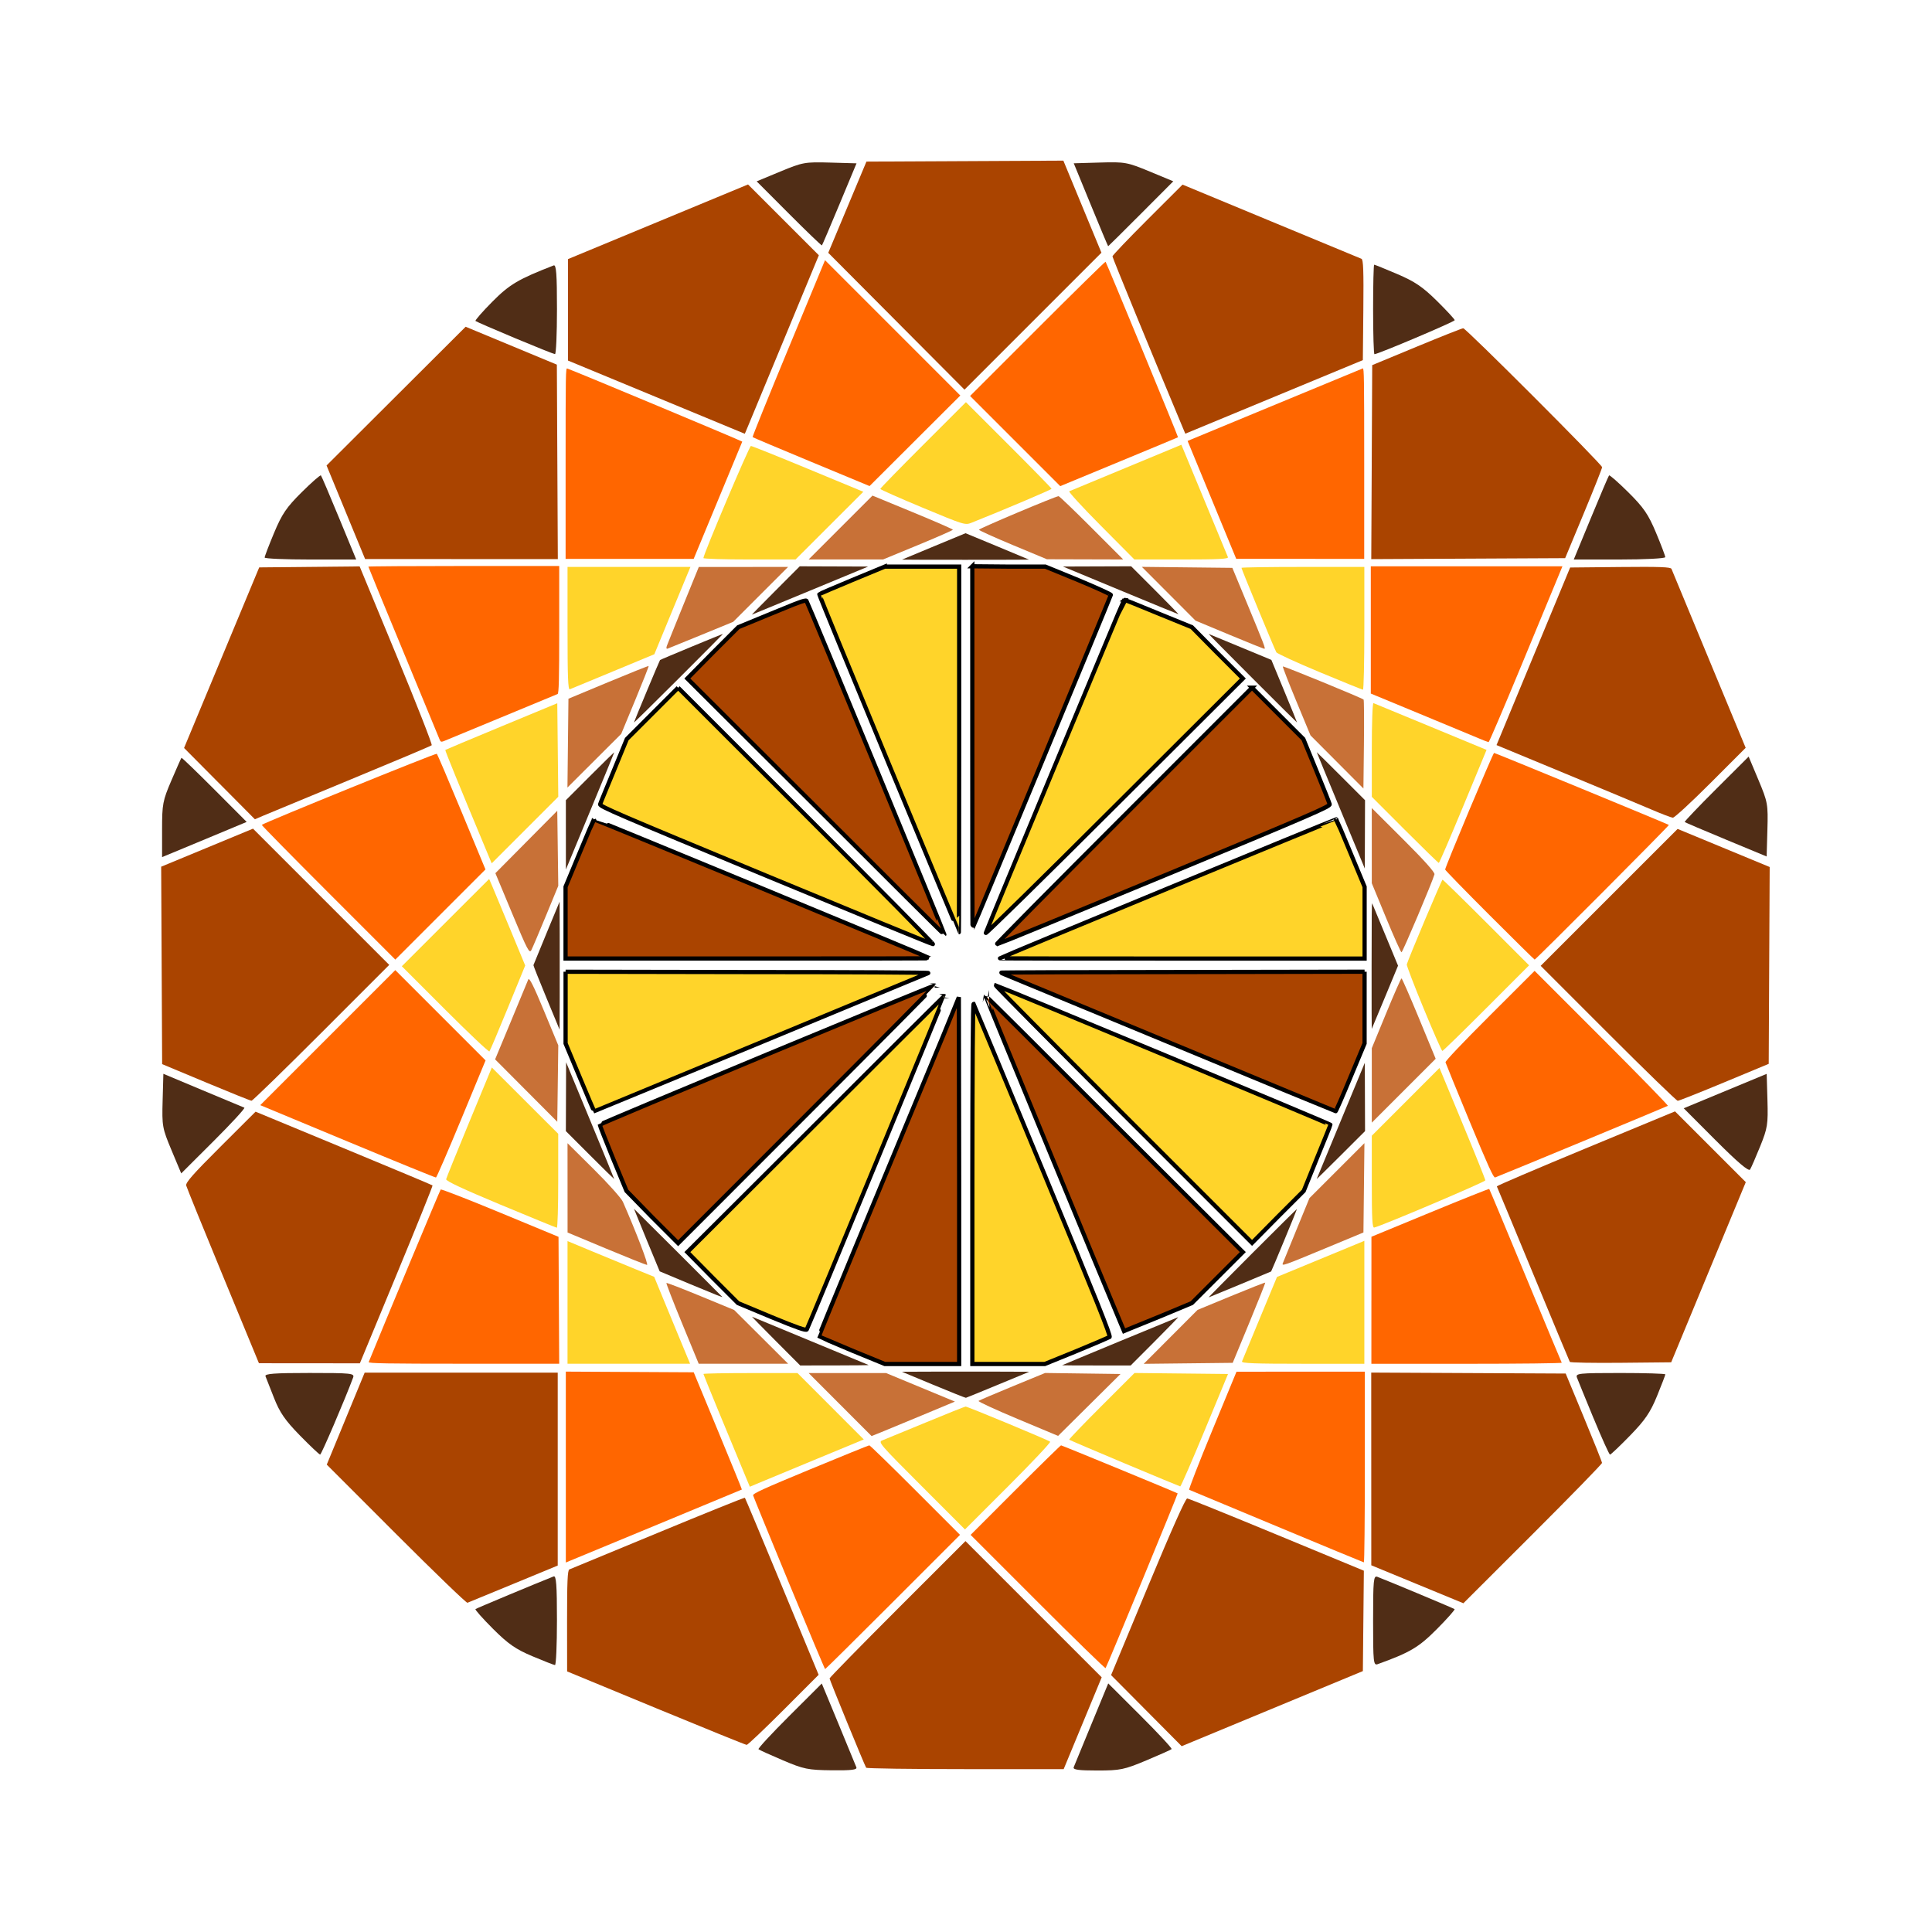 <svg:svg xmlns:dc="http://purl.org/dc/elements/1.1/" xmlns:ns1="http://sodipodi.sourceforge.net/DTD/sodipodi-0.dtd" xmlns:ns2="http://www.inkscape.org/namespaces/inkscape" xmlns:ns4="http://creativecommons.org/ns#" xmlns:rdf="http://www.w3.org/1999/02/22-rdf-syntax-ns#" xmlns:svg="http://www.w3.org/2000/svg" height="783.76" id="svg2994" version="1.1" viewBox="-65.566 -65.326 783.76 783.76" width="783.76" ns1:docname="_svgclean2.svg" ns2:version="0.48.3.1 r9886">
  <ns1:namedview bordercolor="#666666" borderopacity="1.0" id="base" pagecolor="#ffffff" showgrid="false" ns2:current-layer="layer1" ns2:cx="394.60839" ns2:cy="199.94842" ns2:document-units="px" ns2:pageopacity="0.0" ns2:pageshadow="2" ns2:window-height="645" ns2:window-maximized="0" ns2:window-width="841" ns2:window-x="0" ns2:window-y="0" ns2:zoom="0.48770414" />
  <svg:g id="layer1" transform="translate(-38.385 -120.69)" ns2:groupmode="layer" ns2:label="Layer 1">
    <svg:g id="g4742" transform="matrix(4.272 0 0 4.272 -2120.5 -1449.6)" ns2:export-filename="E:\work2\ornaments art\Original masterpiece from ornamentsart\g4724.png" ns2:export-xdpi="90" ns2:export-ydpi="90">
      <svg:path d="m543.72 396.29c0-8.6 0.008-9.066 0.155-9.012 1.07 0.394 16.638 6.901 16.62 6.946-0.014 0.034-1.058 2.554-2.32 5.599l-2.295 5.537h-6.08-6.08v-9.069z" id="path3793" style="color:#000000;fill:#ff6600" ns2:connector-curvature="0" />
      <svg:path d="m567.06 396.15c-3.038-1.261-5.55-2.321-5.583-2.356-0.033-0.035 1.501-3.829 3.408-8.432l3.468-8.369 6.424 6.425 6.424 6.425-4.309 4.3-4.309 4.3-5.523-2.293z" id="path3795" style="color:#000000;fill:#ff6600" ns2:connector-curvature="0" />
      <svg:path d="m586.41 394.17-4.281-4.281 6.406-6.406c3.523-3.523 6.43-6.377 6.461-6.342 0.095 0.11 6.916 16.639 6.879 16.668-0.019 0.015-2.417 1.014-5.329 2.218s-5.42 2.242-5.574 2.307l-0.281 0.117-4.281-4.281z" id="path3797" style="color:#000000;fill:#ff6600" ns2:connector-curvature="0" />
      <svg:path d="m605.59 400.96c-0.997-2.416-2.036-4.935-2.309-5.598l-0.497-1.206 8.251-3.417c4.538-1.879 8.312-3.44 8.386-3.469 0.12-0.046 0.135 0.933 0.135 9.018v9.069l-6.077-0.002-6.077-0.002-1.812-4.392z" id="path3799" style="color:#000000;fill:#ff6600" ns2:connector-curvature="0" />
      <svg:path d="m630.39 422.38c-0.486-0.206-2.982-1.243-5.546-2.304l-4.662-1.93v-6.042-6.042h9.099 9.099l-0.467 1.127c-0.257 0.62-1.813 4.378-3.459 8.353-1.646 3.974-3.035 7.223-3.086 7.22-0.052-0.003-0.492-0.175-0.978-0.381z" id="path3801" style="color:#000000;fill:#ff6600" ns2:connector-curvature="0" />
      <svg:path d="m631.46 439.19c-2.32-2.321-4.218-4.27-4.218-4.332 0-0.241 4.545-11.074 4.646-11.074 0.106 0 16.488 6.75 16.599 6.839 0.06 0.049-12.636 12.786-12.745 12.786-0.035 0-1.962-1.899-4.282-4.219z" id="path3803" style="color:#000000;fill:#ff6600" ns2:connector-curvature="0" />
      <svg:path d="m629.56 458.76c-1.231-2.974-2.259-5.492-2.285-5.595-0.029-0.115 1.598-1.831 4.207-4.437l4.255-4.249 6.372 6.371c3.505 3.504 6.331 6.405 6.281 6.446-0.073 0.06-15.719 6.548-16.404 6.802-0.147 0.054-0.677-1.114-2.425-5.338z" id="path3805" style="color:#000000;fill:#ff6600" ns2:connector-curvature="0" />
      <svg:path d="m620.24 475.76 0.002-6.031 5.565-2.297c3.061-1.263 5.59-2.272 5.62-2.242s1.578 3.732 3.439 8.227 3.412 8.217 3.447 8.273-4.019 0.102-9.007 0.102h-9.07l0.002-6.031z" id="path3807" style="color:#000000;fill:#ff6600" ns2:connector-curvature="0" />
      <svg:path d="m611.24 497.22c-4.503-1.879-8.24-3.437-8.305-3.463-0.065-0.026 0.92-2.56 2.188-5.63l2.305-5.583 6.094-0.003 6.094-0.003v9.062c0 4.984-0.042 9.056-0.094 9.049-0.052-0.007-3.778-1.551-8.281-3.429z" id="path3809" style="color:#000000;fill:#ff6600" ns2:connector-curvature="0" />
      <svg:path d="m588.55 504.41-6.371-6.372 4.249-4.25c2.337-2.338 4.29-4.25 4.34-4.25 0.089 0 11 4.495 11.073 4.562 0.043 0.039-6.727 16.452-6.844 16.592-0.042 0.05-2.943-2.776-6.447-6.281z" id="path3811" style="color:#000000;fill:#ff6600" ns2:connector-curvature="0" />
      <svg:path d="m564.94 502.64c-1.848-4.477-3.385-8.235-3.415-8.35-0.044-0.17 0.963-0.63 5.432-2.481 3.018-1.249 5.539-2.272 5.603-2.272s2.029 1.913 4.366 4.25l4.249 4.25-6.374 6.375c-3.506 3.506-6.402 6.373-6.437 6.371s-1.575-3.667-3.424-8.144z" id="path3813" style="color:#000000;fill:#ff6600" ns2:connector-curvature="0" />
      <svg:path d="m543.74 491.6v-9.065l6.072 0.032 6.072 0.032 2.301 5.554c1.266 3.055 2.288 5.565 2.272 5.578s-3.573 1.49-7.904 3.282c-4.331 1.792-8.086 3.346-8.344 3.454l-0.469 0.197v-9.065z" id="path3815" style="color:#000000;fill:#ff6600" ns2:connector-curvature="0" />
      <svg:path d="m521.18 437.04c-3.503-3.504-6.343-6.394-6.312-6.423 0.232-0.214 16.538-6.838 16.623-6.753 0.059 0.06 1.123 2.555 2.363 5.546l2.255 5.438-4.28 4.281-4.28 4.281-6.369-6.37z" id="path3817" style="color:#000000;fill:#ff6600" ns2:connector-curvature="0" />
      <svg:path d="m523.01 460.68-8.287-3.448 6.411-6.412 6.411-6.412 4.287 4.287 4.287 4.287-2.297 5.549c-1.264 3.052-2.349 5.56-2.412 5.573s-3.844-1.528-8.402-3.425z" id="path3819" style="color:#000000;fill:#ff6600" ns2:connector-curvature="0" />
      <svg:path d="m525.02 481.63c1.578-3.875 6.768-16.311 6.837-16.386 0.054-0.057 2.593 0.93 5.643 2.194l5.546 2.298 0.033 6.025 0.032 6.025h-9.077c-7.212 0-9.064-0.032-9.013-0.156z" id="path3821" style="color:#000000;fill:#ff6600" ns2:connector-curvature="0" />
      <svg:path d="m531.75 422.5c-0.059-0.154-1.604-3.895-3.434-8.313-1.83-4.419-3.327-8.061-3.327-8.094s4.078-0.06 9.062-0.06h9.062v6.049c0 4.723-0.034 6.062-0.156 6.11-0.086 0.034-2.491 1.03-5.344 2.214-2.853 1.184-5.316 2.202-5.473 2.263-0.234 0.091-0.304 0.061-0.391-0.169z" id="path3823" style="color:#000000;fill:#ff6600" ns2:connector-curvature="0" />
    </svg:g>
    <svg:path d="m203.05 310.35v-25.005h24.934 24.934l-1.19 2.832c-0.654 1.558-3.951 9.528-7.326 17.712l-6.137 14.88-16.664 6.918c-9.165 3.805-17.088 7.086-17.608 7.292-0.744 0.295-0.944-4.93-0.944-24.63z" id="path3825" style="color:#000000;fill:#ffd42a" ns2:connector-curvature="0" ns2:export-filename="E:\work2\ornaments art\Original masterpiece from ornamentsart\g4724.png" ns2:export-xdpi="90" ns2:export-ydpi="90" />
    <svg:path d="m258.18 281.76c-0.009-1.521 18.608-45.477 19.262-45.481 0.415-0.002 10.846 4.178 23.179 9.29l22.424 9.296-13.746 13.731-13.746 13.731h-18.685c-10.277 0-18.687-0.255-18.688-0.566z" id="path3827" style="color:#000000;fill:#ffd42a" ns2:connector-curvature="0" ns2:export-filename="E:\work2\ornaments art\Original masterpiece from ornamentsart\g4724.png" ns2:export-xdpi="90" ns2:export-ydpi="90" />
    <svg:path d="m347.11 261.32c-9.45-3.937-17.182-7.367-17.182-7.622 0-0.255 7.817-8.275 17.371-17.822l17.371-17.359 17.371 17.359c9.554 9.547 17.371 17.546 17.371 17.775 0 0.334-19.372 8.55-32.477 13.774-2.592 1.034-2.974 0.916-19.826-6.105z" id="path3829" style="color:#000000;fill:#ffd42a" ns2:connector-curvature="0" ns2:export-filename="E:\work2\ornaments art\Original masterpiece from ornamentsart\g4724.png" ns2:export-xdpi="90" ns2:export-ydpi="90" />
    <svg:path d="m419.42 268.65c-7.473-7.523-13.247-13.819-12.832-13.992 0.415-0.172 10.818-4.489 23.118-9.592l22.362-9.279 9.258 22.326c5.092 12.28 9.425 22.751 9.629 23.271 0.291 0.74-3.767 0.944-18.788 0.944h-19.159l-13.587-13.679z" id="path3831" style="color:#000000;fill:#ffd42a" ns2:connector-curvature="0" ns2:export-filename="E:\work2\ornaments art\Original masterpiece from ornamentsart\g4724.png" ns2:export-xdpi="90" ns2:export-ydpi="90" />
    <svg:path d="m508.17 328.04c-9.346-3.893-17.256-7.528-17.578-8.078-0.721-1.236-14.144-33.731-14.144-34.241 0-0.203 11.216-0.369 24.924-0.369h24.924v24.924c0 13.708-0.255 24.905-0.566 24.883-0.311-0.021-8.213-3.226-17.56-7.119z" id="path3833" style="color:#000000;fill:#ffd42a" ns2:connector-curvature="0" ns2:export-filename="E:\work2\ornaments art\Original masterpiece from ornamentsart\g4724.png" ns2:export-xdpi="90" ns2:export-ydpi="90" />
    <svg:path d="m542.72 392.02-13.398-13.414v-19.126c0-11.074 0.288-19.02 0.683-18.874 0.376 0.138 10.85 4.463 23.276 9.61l22.593 9.358-9.492 22.923c-5.221 12.608-9.666 22.926-9.878 22.929-0.212 0.003-6.415-6.03-13.784-13.408z" id="path3835" style="color:#000000;fill:#ffd42a" ns2:connector-curvature="0" ns2:export-filename="E:\work2\ornaments art\Original masterpiece from ornamentsart\g4724.png" ns2:export-xdpi="90" ns2:export-ydpi="90" />
    <svg:path d="m550.38 464.54c-3.897-9.446-6.988-17.518-6.87-17.938 0.678-2.395 14.17-34.372 14.502-34.372 0.22 0 8.211 7.817 17.759 17.371l17.359 17.371-17.359 17.371c-9.547 9.554-17.572 17.371-17.832 17.371-0.26 0-3.662-7.729-7.559-17.175z" id="path3837" style="color:#000000;fill:#ffd42a" ns2:connector-curvature="0" ns2:export-filename="E:\work2\ornaments art\Original masterpiece from ornamentsart\g4724.png" ns2:export-xdpi="90" ns2:export-ydpi="90" />
    <svg:path d="m529.32 534.84v-18.741l13.73-13.745 13.73-13.745 9.303 22.423c5.116 12.333 9.298 22.763 9.293 23.179-0.009 0.619-41.683 18.314-45.044 19.126-0.825 0.199-1.012-3.219-1.012-18.497z" id="path3839" style="color:#000000;fill:#ffd42a" ns2:connector-curvature="0" ns2:export-filename="E:\work2\ornaments art\Original masterpiece from ornamentsart\g4724.png" ns2:export-xdpi="90" ns2:export-ydpi="90" />
    <svg:path d="m476.66 607.66c0.203-0.519 3.483-8.445 7.288-17.614l6.918-16.67 15.262-6.302c8.394-3.466 16.367-6.76 17.717-7.32l2.455-1.018v24.934 24.934h-25.005c-19.697 0-24.926-0.2-24.635-0.944z" id="path3841" style="color:#000000;fill:#ffd42a" ns2:connector-curvature="0" ns2:export-filename="E:\work2\ornaments art\Original masterpiece from ornamentsart\g4724.png" ns2:export-xdpi="90" ns2:export-ydpi="90" />
    <svg:path d="m429 648.99c-12.185-5.113-22.284-9.426-22.442-9.584-0.158-0.158 5.743-6.31 13.112-13.671l13.399-13.384 18.963 0.202 18.963 0.202-9.463 22.847c-5.205 12.566-9.669 22.81-9.921 22.766-0.252-0.044-10.428-4.265-22.613-9.378z" id="path3843" style="color:#000000;fill:#ffd42a" ns2:connector-curvature="0" ns2:export-filename="E:\work2\ornaments art\Original masterpiece from ornamentsart\g4724.png" ns2:export-xdpi="90" ns2:export-ydpi="90" />
    <svg:path d="m346.58 658.11c-16.842-16.853-17.611-17.746-15.855-18.419 1.015-0.389 8.906-3.634 17.536-7.212 8.63-3.578 15.954-6.505 16.276-6.505 0.842 0 33.634 13.627 34.293 14.25 0.303 0.287-7.347 8.413-16.999 18.059l-17.55 17.538-17.7-17.712z" id="path3845" style="color:#000000;fill:#ffd42a" ns2:connector-curvature="0" ns2:export-filename="E:\work2\ornaments art\Original masterpiece from ornamentsart\g4724.png" ns2:export-xdpi="90" ns2:export-ydpi="90" />
    <svg:path d="m275.97 656.02c-8.24-19.76-17.79-42.99-17.79-43.275 0-0.2 8.585-0.364 19.078-0.364h19.078l13.449 13.465 13.449 13.465-20.254 8.385c-11.14 4.612-21.542 8.929-23.116 9.593l-2.861 1.208-1.033-2.477z" id="path3847" style="color:#000000;fill:#ffd42a" ns2:connector-curvature="0" ns2:export-filename="E:\work2\ornaments art\Original masterpiece from ornamentsart\g4724.png" ns2:export-xdpi="90" ns2:export-ydpi="90" />
    <svg:path d="m203.05 583.72v-24.885l10.007 4.169c5.504 2.293 13.414 5.556 17.579 7.25l7.571 3.081 3.132 7.627c1.723 4.195 5.001 12.13 7.284 17.634l4.152 10.007h-24.863-24.863v-24.884z" id="path3849" style="color:#000000;fill:#ffd42a" ns2:connector-curvature="0" ns2:export-filename="E:\work2\ornaments art\Original masterpiece from ornamentsart\g4724.png" ns2:export-xdpi="90" ns2:export-ydpi="90" />
    <svg:path d="m175.86 544.07c-15.282-6.376-22.21-9.621-22.056-10.333 0.123-0.57 4.346-11.001 9.383-23.179l9.159-22.142 13.464 13.448 13.464 13.448v19.078c0 10.493-0.255 19.055-0.566 19.026-0.311-0.03-10.593-4.235-22.847-9.348z" id="path3851" style="color:#000000;fill:#ffd42a" ns2:connector-curvature="0" ns2:export-filename="E:\work2\ornaments art\Original masterpiece from ornamentsart\g4724.png" ns2:export-xdpi="90" ns2:export-ydpi="90" />
    <svg:path d="m153.37 464.89-17.538-17.55 17.713-17.701 17.713-17.701 1.436 3.357c0.79 1.846 4.08 9.746 7.312 17.555l5.875 14.199-7.024 17.145c-3.863 9.43-7.232 17.393-7.486 17.696-0.255 0.303-8.355-7.347-18.001-16.999z" id="path3853" style="color:#000000;fill:#ffd42a" ns2:connector-curvature="0" ns2:export-filename="E:\work2\ornaments art\Original masterpiece from ornamentsart\g4724.png" ns2:export-xdpi="90" ns2:export-ydpi="90" />
    <svg:path d="m169.81 399.66c-10.759-25.765-16.521-39.888-16.346-40.062 0.113-0.113 10.381-4.424 22.817-9.579l22.611-9.373 0.202 18.971 0.202 18.971-13.504 13.504-13.504 13.504-2.478-5.935z" id="path3855" style="color:#000000;fill:#ffd42a" ns2:connector-curvature="0" ns2:export-filename="E:\work2\ornaments art\Original masterpiece from ornamentsart\g4724.png" ns2:export-xdpi="90" ns2:export-ydpi="90" />
    <svg:path d="m313.81 269.37 12.953-12.953 16.303 6.722c8.967 3.697 16.307 6.897 16.311 7.111 0.004 0.214-6.365 3.018-14.153 6.231l-14.161 5.842-15.103-0-15.103-0 12.953-12.953z" id="path3857" style="color:#000000;fill:#c87137" ns2:connector-curvature="0" ns2:export-filename="E:\work2\ornaments art\Original masterpiece from ornamentsart\g4724.png" ns2:export-xdpi="90" ns2:export-ydpi="90" />
    <svg:path d="m383.74 276.5c-7.581-3.155-13.784-5.962-13.784-6.238 0-0.484 31.157-13.618 32.304-13.618 0.312 0 6.337 5.778 13.39 12.84l12.823 12.84-15.475-0.043-15.475-0.043-13.784-5.737z" id="path3859" style="color:#000000;fill:#c87137" ns2:connector-curvature="0" ns2:export-filename="E:\work2\ornaments art\Original masterpiece from ornamentsart\g4724.png" ns2:export-xdpi="90" ns2:export-ydpi="90" />
    <svg:path d="m471.47 312.83-13.664-5.697-10.882-10.904-10.882-10.904 18.353 0.201 18.353 0.201 5.477 13.217c7.663 18.492 8.1 19.64 7.47 19.61-0.308-0.017-6.709-2.591-14.225-5.724z" id="path3861" style="color:#000000;fill:#c87137" ns2:connector-curvature="0" ns2:export-filename="E:\work2\ornaments art\Original masterpiece from ornamentsart\g4724.png" ns2:export-xdpi="90" ns2:export-ydpi="90" />
    <svg:path d="m515.19 364.47-10.735-10.773-5.745-13.857c-3.16-7.621-5.627-13.975-5.483-14.119 0.264-0.264 32.134 12.811 32.765 13.442 0.186 0.186 0.247 8.38 0.135 18.209l-0.203 17.871-10.735-10.773z" id="path3863" style="color:#000000;fill:#c87137" ns2:connector-curvature="0" ns2:export-filename="E:\work2\ornaments art\Original masterpiece from ornamentsart\g4724.png" ns2:export-xdpi="90" ns2:export-ydpi="90" />
    <svg:path d="m535.1 427.68-5.781-14.008v-15.25-15.25l12.868 12.831c8.356 8.332 12.76 13.258 12.56 14.047-0.679 2.687-12.919 31.638-13.376 31.638-0.27 0-3.092-6.303-6.271-14.008z" id="path3865" style="color:#000000;fill:#c87137" ns2:connector-curvature="0" ns2:export-filename="E:\work2\ornaments art\Original masterpiece from ornamentsart\g4724.png" ns2:export-xdpi="90" ns2:export-ydpi="90" />
    <svg:path d="m529.32 495.69-0.001-15.103 5.826-14.161c3.204-7.789 6.009-14.159 6.232-14.157 0.223 0.002 3.433 7.34 7.133 16.307l6.726 16.302-12.957 12.957-12.957 12.957-0.001-15.103z" id="path3867" style="color:#000000;fill:#c87137" ns2:connector-curvature="0" ns2:export-filename="E:\work2\ornaments art\Original masterpiece from ornamentsart\g4724.png" ns2:export-xdpi="90" ns2:export-ydpi="90" />
    <svg:path d="m493.2 567.87c0.138-0.39 2.631-6.502 5.539-13.583l5.287-12.874 11.153-11.152 11.153-11.152-0.201 18.118-0.201 18.118-15.861 6.591c-16.375 6.805-17.292 7.127-16.868 5.933z" id="path3869" style="color:#000000;fill:#c87137" ns2:connector-curvature="0" ns2:export-filename="E:\work2\ornaments art\Original masterpiece from ornamentsart\g4724.png" ns2:export-xdpi="90" ns2:export-ydpi="90" />
    <svg:path d="m447.72 597.69 10.918-10.94 13.626-5.627c7.494-3.095 13.713-5.54 13.82-5.433 0.107 0.107-2.817 7.472-6.497 16.366l-6.691 16.172-18.047 0.202-18.047 0.202 10.918-10.94z" id="path3871" style="color:#000000;fill:#c87137" ns2:connector-curvature="0" ns2:export-filename="E:\work2\ornaments art\Original masterpiece from ornamentsart\g4724.png" ns2:export-xdpi="90" ns2:export-ydpi="90" />
    <svg:path d="m385.65 631c-9.026-3.779-16.163-7.074-15.861-7.324 0.303-0.25 6.501-2.901 13.774-5.891l13.224-5.438 15.297 0.205 15.297 0.205-12.66 12.557-12.66 12.557-16.411-6.87z" id="path3873" style="color:#000000;fill:#c87137" ns2:connector-curvature="0" ns2:export-filename="E:\work2\ornaments art\Original masterpiece from ornamentsart\g4724.png" ns2:export-xdpi="90" ns2:export-ydpi="90" />
    <svg:path d="m313.63 625.16-12.764-12.781h15.707 15.707l13.959 5.785 13.959 5.785-13.435 5.606c-7.389 3.084-14.995 6.231-16.901 6.995l-3.466 1.389-12.764-12.781z" id="path3875" style="color:#000000;fill:#c87137" ns2:connector-curvature="0" ns2:export-filename="E:\work2\ornaments art\Original masterpiece from ornamentsart\g4724.png" ns2:export-xdpi="90" ns2:export-ydpi="90" />
    <svg:path d="m249.57 592.34c-3.684-8.943-6.567-16.374-6.405-16.513 0.161-0.139 6.411 2.271 13.888 5.355l13.595 5.608 10.948 10.905 10.948 10.905h-18.138-18.138l-6.699-16.26z" id="path3877" style="color:#000000;fill:#c87137" ns2:connector-curvature="0" ns2:export-filename="E:\work2\ornaments art\Original masterpiece from ornamentsart\g4724.png" ns2:export-xdpi="90" ns2:export-ydpi="90" />
    <svg:path d="m218.73 561.9-15.664-6.539-0.009-18.116-0.009-18.116 10.652 10.564c5.858 5.81 11.172 11.753 11.809 13.207 5.578 12.741 10.513 25.667 9.778 25.61-0.492-0.038-7.943-3.012-16.558-6.609z" id="path3879" style="color:#000000;fill:#c87137" ns2:connector-curvature="0" ns2:export-filename="E:\work2\ornaments art\Original masterpiece from ornamentsart\g4724.png" ns2:export-xdpi="90" ns2:export-ydpi="90" />
    <svg:path d="m186.28 497.78-12.609-12.66 6.441-15.483c3.543-8.516 6.689-16.114 6.992-16.886 0.402-1.025 2.117 2.378 6.372 12.645l5.822 14.047-0.204 15.498-0.204 15.498-12.609-12.66z" id="path3881" style="color:#000000;fill:#c87137" ns2:connector-curvature="0" ns2:export-filename="E:\work2\ornaments art\Original masterpiece from ornamentsart\g4724.png" ns2:export-xdpi="90" ns2:export-ydpi="90" />
    <svg:path d="m180.64 426.04-6.858-16.446 12.553-12.66 12.553-12.66 0.205 15.228 0.205 15.228-5.01 12.16c-2.756 6.688-5.411 12.933-5.9 13.878-0.805 1.555-1.542 0.155-7.748-14.728z" id="path3883" style="color:#000000;fill:#c87137" ns2:connector-curvature="0" ns2:export-filename="E:\work2\ornaments art\Original masterpiece from ornamentsart\g4724.png" ns2:export-xdpi="90" ns2:export-ydpi="90" />
    <svg:path d="m203.22 356.83 0.202-18.016 16.162-6.732c8.889-3.702 16.254-6.64 16.367-6.527 0.112 0.112-2.344 6.352-5.46 13.866l-5.664 13.661-10.904 10.882-10.904 10.882 0.202-18.016z" id="path3885" style="color:#000000;fill:#c87137" ns2:connector-curvature="0" ns2:export-filename="E:\work2\ornaments art\Original masterpiece from ornamentsart\g4724.png" ns2:export-xdpi="90" ns2:export-ydpi="90" />
    <svg:path d="m243.35 317.36c0.282-0.784 3.31-8.299 6.729-16.701l6.216-15.277 18.117-0.017 18.117-0.017-11.142 11.14-11.142 11.14-12.874 5.287c-7.081 2.908-13.247 5.418-13.703 5.579-0.519 0.183-0.638-0.241-0.317-1.133z" id="path3887" style="color:#000000;fill:#c87137" ns2:connector-curvature="0" ns2:export-filename="E:\work2\ornaments art\Original masterpiece from ornamentsart\g4724.png" ns2:export-xdpi="90" ns2:export-ydpi="90" />
    <svg:g id="g4706" transform="matrix(4.272 0 0 4.272 -2120.5 -1449.6)" ns2:export-filename="E:\work2\ornaments art\Original masterpiece from ornamentsart\g4724.png" ns2:export-xdpi="90" ns2:export-ydpi="90">
      <svg:path d="m575.13 382.79-6.469-6.497 1.813-4.331 1.813-4.331 9.35-0.046 9.35-0.046 1.808 4.372 1.808 4.372-6.502 6.502-6.502 6.502-6.469-6.497z" id="path3889" style="color:#000000;fill:#aa4400" ns2:connector-curvature="0" />
      <svg:path d="m602.19 392.57c-2.658-6.346-6.541-15.809-6.541-15.939 0-0.092 1.498-1.663 3.328-3.491l3.328-3.324 8.384 3.478c4.611 1.913 8.484 3.518 8.607 3.567 0.174 0.07 0.213 1.141 0.177 4.856l-0.047 4.766-8.43 3.493-8.43 3.493-0.376-0.899z" id="path3891" style="color:#000000;fill:#aa4400" ns2:connector-curvature="0" />
      <svg:path d="m620.27 396.17 0.046-9.212 4.223-1.75c2.323-0.962 4.312-1.75 4.42-1.75 0.259 0 13.188 12.935 13.188 13.194 0 0.11-0.79 2.098-1.755 4.418l-1.755 4.219-9.206 0.046-9.206 0.046 0.046-9.212z" id="path3893" style="color:#000000;fill:#aa4400" ns2:connector-curvature="0" />
      <svg:path d="m646.83 429.16c-0.972-0.417-4.679-1.964-8.238-3.439l-6.471-2.681 3.496-8.432 3.496-8.432 4.766-0.047c3.715-0.037 4.786 0.002 4.856 0.177 0.049 0.123 1.654 3.996 3.567 8.607l3.478 8.384-3.324 3.328c-1.828 1.83-3.445 3.32-3.591 3.311-0.147-0.01-1.062-0.358-2.035-0.775z" id="path3895" style="color:#000000;fill:#aa4400" ns2:connector-curvature="0" />
      <svg:path d="m642.72 450.41-6.407-6.409 6.502-6.5 6.502-6.5 4.371 1.808 4.371 1.808-0.046 9.346-0.046 9.346-4.219 1.755c-2.321 0.965-4.31 1.755-4.42 1.755-0.111 0-3.084-2.884-6.608-6.409z" id="path3897" style="color:#000000;fill:#aa4400" ns2:connector-curvature="0" />
      <svg:path d="m639.08 481.61c-0.044-0.074-1.61-3.834-3.479-8.355s-3.422-8.26-3.451-8.31 3.767-1.672 8.434-3.606l8.487-3.516 3.36 3.36 3.36 3.36-3.542 8.554-3.542 8.554-4.774 0.047c-2.626 0.026-4.81-0.014-4.855-0.088z" id="path3899" style="color:#000000;fill:#aa4400" ns2:connector-curvature="0" />
      <svg:path d="m624.6 502.73-4.372-1.803-0.003-9.15-0.003-9.15 9.233 0.046 9.233 0.046 1.723 4.154c0.947 2.285 1.725 4.234 1.727 4.332 0.003 0.098-2.958 3.136-6.58 6.753l-6.585 6.575-4.372-1.803z" id="path3901" style="color:#000000;fill:#aa4400" ns2:connector-curvature="0" />
      <svg:path d="m598.87 514.73-3.352-3.375 3.494-8.397c2.265-5.443 3.579-8.391 3.735-8.379 0.132 0.01 3.961 1.558 8.508 3.44l8.267 3.422-0.047 4.766-0.047 4.766-8.603 3.566-8.603 3.566-3.352-3.375z" id="path3903" style="color:#000000;fill:#aa4400" ns2:connector-curvature="0" />
      <svg:path d="m572.26 520.15c-0.169-0.275-3.475-8.341-3.475-8.477 0-0.078 2.904-3.045 6.453-6.593l6.453-6.451 6.468 6.468 6.468 6.468-1.805 4.359-1.805 4.359h-9.337c-5.135 0-9.373-0.06-9.418-0.133z" id="path3905" style="color:#000000;fill:#aa4400" ns2:connector-curvature="0" />
      <svg:path d="m552.3 514.49-8.437-3.486-0.005-4.798c-0.003-3.678 0.047-4.819 0.216-4.885 0.122-0.048 3.907-1.614 8.412-3.48s8.221-3.364 8.258-3.327c0.037 0.037 1.627 3.834 3.535 8.439l3.468 8.373-3.327 3.331c-1.83 1.832-3.408 3.328-3.506 3.325-0.098-0.003-3.975-1.574-8.615-3.491z" id="path3907" style="color:#000000;fill:#aa4400" ns2:connector-curvature="0" />
      <svg:path d="m527.63 497.96-6.591-6.593 1.8-4.368 1.8-4.368h9.166 9.166v9.16 9.16l-4.198 1.734c-2.309 0.954-4.278 1.764-4.375 1.801-0.097 0.037-3.143-2.9-6.768-6.526z" id="path3909" style="color:#000000;fill:#aa4400" ns2:connector-curvature="0" />
      <svg:path d="m511.19 473.48c-1.874-4.543-3.449-8.419-3.498-8.614-0.07-0.276 0.641-1.083 3.248-3.684l3.338-3.33 8.371 3.468c4.604 1.908 8.4 3.497 8.435 3.533s-1.503 3.851-3.419 8.479l-3.483 8.415-4.792-0.004-4.792-0.004-3.408-8.26z" id="path3911" style="color:#000000;fill:#aa4400" ns2:connector-curvature="0" />
      <svg:path d="m509.56 455.07-4.154-1.734-0.046-9.374-0.046-9.374 4.361-1.806 4.361-1.806 6.468 6.468 6.468 6.468-6.451 6.453c-3.548 3.549-6.531 6.45-6.628 6.447-0.098-0.003-2.047-0.786-4.332-1.74z" id="path3913" style="color:#000000;fill:#aa4400" ns2:connector-curvature="0" />
      <svg:path d="m510.85 426.7-3.362-3.386 3.568-8.574 3.568-8.574 4.768-0.047 4.768-0.047 3.49 8.431c1.92 4.637 3.429 8.486 3.354 8.554s-3.543 1.531-7.706 3.251-7.911 3.274-8.327 3.452l-0.757 0.325-3.362-3.386z" id="path3915" style="color:#000000;fill:#aa4400" ns2:connector-curvature="0" />
      <svg:path d="m522.85 400.93-1.831-4.442 6.604-6.587 6.604-6.587 4.331 1.799 4.331 1.799 0.046 9.233 0.046 9.233-9.15-0.003-9.15-0.003-1.831-4.442z" id="path3917" style="color:#000000;fill:#aa4400" ns2:connector-curvature="0" />
      <svg:path d="m552.34 390-8.397-3.477v-4.816-4.816l8.55-3.545 8.55-3.545 3.362 3.362 3.362 3.362-3.284 7.93c-1.806 4.362-3.388 8.176-3.515 8.476l-0.231 0.546-8.397-3.477z" id="path3919" style="color:#000000;fill:#aa4400" ns2:connector-curvature="0" />
    </svg:g>
    <svg:path d="m338.72 282.39c0.043-0.038 5.865-2.463 12.937-5.391l12.858-5.323 12.817 5.308c7.049 2.92 12.854 5.346 12.9 5.391 0.046 0.046-11.544 0.083-25.754 0.083s-25.801-0.03-25.758-0.068z" id="path3921" style="color:#000000;fill:#502d16" ns2:connector-curvature="0" ns2:export-filename="E:\work2\ornaments art\Original masterpiece from ornamentsart\g4724.png" ns2:export-xdpi="90" ns2:export-ydpi="90" />
    <svg:path d="m427.3 294.85-23.282-9.661 13.839-0.048 13.839-0.048 9.725 9.725c5.349 5.349 9.598 9.718 9.442 9.709-0.156-0.009-10.76-4.364-23.565-9.677z" id="path3923" style="color:#000000;fill:#502d16" ns2:connector-curvature="0" ns2:export-filename="E:\work2\ornaments art\Original masterpiece from ornamentsart\g4724.png" ns2:export-xdpi="90" ns2:export-ydpi="90" />
    <svg:path d="m480.88 330.48c-9.913-9.927-17.897-18.004-17.741-17.948 0.232 0.082 18.789 7.765 24.002 9.938l1.439 0.6 5.24 12.652c2.882 6.959 5.205 12.687 5.162 12.73-0.043 0.043-8.189-8.044-18.102-17.971z" id="path3925" style="color:#000000;fill:#502d16" ns2:connector-curvature="0" ns2:export-filename="E:\work2\ornaments art\Original masterpiece from ornamentsart\g4724.png" ns2:export-xdpi="90" ns2:export-ydpi="90" />
    <svg:path d="m516.71 384.14c-5.373-12.967-9.745-23.601-9.716-23.63 0.03-0.03 4.447 4.341 9.818 9.712l9.764 9.766-0.048 13.865-0.048 13.865-9.769-23.577z" id="path3927" style="color:#000000;fill:#502d16" ns2:connector-curvature="0" ns2:export-filename="E:\work2\ornaments art\Original masterpiece from ornamentsart\g4724.png" ns2:export-xdpi="90" ns2:export-ydpi="90" />
    <svg:path d="m529.24 447.09c0.013-21.513 0.056-25.664 0.265-25.191 0.137 0.311 2.547 6.113 5.355 12.891l5.105 12.325-5.296 12.788c-2.913 7.033-5.329 12.823-5.37 12.866-0.043 0.043-0.067-11.512-0.059-25.679z" id="path3929" style="color:#000000;fill:#502d16" ns2:connector-curvature="0" ns2:export-filename="E:\work2\ornaments art\Original masterpiece from ornamentsart\g4724.png" ns2:export-xdpi="90" ns2:export-ydpi="90" />
    <svg:path d="m506.97 533.65c0.038-0.117 4.443-10.772 9.792-23.677l9.724-23.463 0.048 13.857 0.048 13.857-9.84 9.82c-5.412 5.401-9.81 9.724-9.773 9.606z" id="path3931" style="color:#000000;fill:#502d16" ns2:connector-curvature="0" ns2:export-filename="E:\work2\ornaments art\Original masterpiece from ornamentsart\g4724.png" ns2:export-xdpi="90" ns2:export-ydpi="90" />
    <svg:path d="m480.88 563.72c9.918-9.931 18.055-17.988 18.083-17.905 0.059 0.179-10.278 25.172-10.484 25.348-0.125 0.107-24.655 10.286-25.347 10.518-0.156 0.052 7.831-8.031 17.748-17.962z" id="path3933" style="color:#000000;fill:#502d16" ns2:connector-curvature="0" ns2:export-filename="E:\work2\ornaments art\Original masterpiece from ornamentsart\g4724.png" ns2:export-xdpi="90" ns2:export-ydpi="90" />
    <svg:path d="m403.67 609.22c0.12-0.119 46.663-19.399 47.094-19.509 0.208-0.053-4.04 4.332-9.44 9.745l-9.818 9.841h-13.957c-7.677 0-13.922-0.034-13.879-0.078z" id="path3935" style="color:#000000;fill:#502d16" ns2:connector-curvature="0" ns2:export-filename="E:\work2\ornaments art\Original masterpiece from ornamentsart\g4724.png" ns2:export-xdpi="90" ns2:export-ydpi="90" />
    <svg:path d="m351.49 617.17-12.804-5.324 12.946-0.049c7.12-0.026 18.75-0.026 25.845 0l12.9 0.049-12.676 5.248c-6.972 2.886-12.84 5.282-13.041 5.324-0.201 0.043-6.127-2.32-13.17-5.248z" id="path3937" style="color:#000000;fill:#502d16" ns2:connector-curvature="0" ns2:export-filename="E:\work2\ornaments art\Original masterpiece from ornamentsart\g4724.png" ns2:export-xdpi="90" ns2:export-ydpi="90" />
    <svg:path d="m287.53 599.36c-5.452-5.466-9.785-9.893-9.629-9.837 0.2 0.07 42.541 17.611 47.299 19.594 0.208 0.087-5.953 0.163-13.69 0.169l-14.068 0.013-9.912-9.938z" id="path3939" style="color:#000000;fill:#502d16" ns2:connector-curvature="0" ns2:export-filename="E:\work2\ornaments art\Original masterpiece from ornamentsart\g4724.png" ns2:export-xdpi="90" ns2:export-ydpi="90" />
    <svg:path d="m252.91 576.34c-6.844-2.845-12.457-5.196-12.473-5.224-0.173-0.289-10.466-25.341-10.428-25.379 0.038-0.038 35.082 34.931 35.801 35.722 0.298 0.327-1.853-0.526-12.899-5.119z" id="path3941" style="color:#000000;fill:#502d16" ns2:connector-curvature="0" ns2:export-filename="E:\work2\ornaments art\Original masterpiece from ornamentsart\g4724.png" ns2:export-xdpi="90" ns2:export-ydpi="90" />
    <svg:path d="m212.14 523.99-9.764-9.766 0.048-13.966 0.048-13.965 9.795 23.652c5.387 13.008 9.759 23.688 9.716 23.731-0.044 0.044-4.473-4.315-9.844-9.686z" id="path3943" style="color:#000000;fill:#502d16" ns2:connector-curvature="0" ns2:export-filename="E:\work2\ornaments art\Original masterpiece from ornamentsart\g4724.png" ns2:export-xdpi="90" ns2:export-ydpi="90" />
    <svg:path d="m194.48 460.14c-2.941-7.104-5.31-13.06-5.264-13.237 0.046-0.176 2.453-6.041 5.348-13.032l5.264-12.711 0.048 12.97c0.026 7.134 0.026 18.81 0 25.948l-0.048 12.978-5.348-12.916z" id="path3945" style="color:#000000;fill:#502d16" ns2:connector-curvature="0" ns2:export-filename="E:\work2\ornaments art\Original masterpiece from ornamentsart\g4724.png" ns2:export-xdpi="90" ns2:export-ydpi="90" />
    <svg:path d="m202.38 394.05-0.004-14.068 9.819-9.817c5.4-5.399 9.819-9.726 9.819-9.614 0 0.112-4.417 10.86-9.814 23.885l-9.814 23.682-0.004-14.068z" id="path3947" style="color:#000000;fill:#502d16" ns2:connector-curvature="0" ns2:export-filename="E:\work2\ornaments art\Original masterpiece from ornamentsart\g4724.png" ns2:export-xdpi="90" ns2:export-ydpi="90" />
    <svg:path d="m230 348.45c0.198-0.788 10.363-25.123 10.58-25.328 0.26-0.247 25.445-10.694 25.543-10.596 0.034 0.034-8.099 8.218-18.077 18.183-9.978 9.965-18.098 17.948-18.046 17.741z" id="path3949" style="color:#000000;fill:#502d16" ns2:connector-curvature="0" ns2:export-filename="E:\work2\ornaments art\Original masterpiece from ornamentsart\g4724.png" ns2:export-xdpi="90" ns2:export-ydpi="90" />
    <svg:path d="m287.44 294.94 9.82-9.84 13.883 0.048 13.883 0.048-23.474 9.724c-12.911 5.348-23.577 9.754-23.703 9.792-0.126 0.038 4.19-4.361 9.591-9.773z" id="path3951" style="color:#000000;fill:#502d16" ns2:connector-curvature="0" ns2:export-filename="E:\work2\ornaments art\Original masterpiece from ornamentsart\g4724.png" ns2:export-xdpi="90" ns2:export-ydpi="90" />
    <svg:g id="g4688" style="stroke:#000000;stroke-width:0.4;fill:none" transform="matrix(4.272 0 0 4.272 -2120.5 -1449.6)">
      <svg:path d="m574.03 406.09-3.094 1.281c-1.691 0.702-3.098 1.306-3.125 1.344s2.95 7.282 6.594 16.094c3.644 8.812 6.639 15.998 6.656 16 0.017 0.002 0.031-7.787 0.031-17.344v-17.375h-3.531-3.531zm22.72 3.16c-0.071 0.071-13.025 31.283-13.125 31.625-0.042 0.142 5.43-5.218 12.156-11.938l12.25-12.219-2.438-2.438-2.406-2.438-3.219-1.312c-1.76-0.73-3.19-1.31-3.22-1.28zm-42.344 8.344-2.438 2.438-2.438 2.438-1.219 2.969c-0.674 1.637-1.279 3.087-1.312 3.219-0.054 0.211 1.782 0.983 15.688 6.75 8.648 3.587 15.803 6.525 15.906 6.531 0.103 0.006-5.297-5.453-12-12.156l-12.188-12.188zm62.5 12.5c-0.043-0.043-31.815 13.076-31.938 13.188-0.029 0.026 7.748 0.031 17.281 0.031h17.344v-3.406-3.406l-1.312-3.156c-0.724-1.747-1.349-3.224-1.375-3.25zm-73.188 14.469v3.406 3.406l1.344 3.219c0.736 1.776 1.355 3.219 1.375 3.219 0.027 0 29.404-12.156 31.719-13.125 0.138-0.058-7.555-0.09-17.094-0.094l-17.344-0.031zm40.875 1.312c-0.103-0.036 5.325 5.441 12.062 12.188l12.25 12.25 2.438-2.469 2.469-2.469 1.25-3.094c0.698-1.702 1.281-3.132 1.281-3.188 0-0.075-30.697-12.855-31.75-13.219zm-4.906 1c-0.024-0.024-5.519 5.456-12.219 12.156l-12.188 12.156 2.406 2.438 2.406 2.406 3.219 1.344c2.437 1.005 3.243 1.281 3.312 1.156 0.215-0.385 13.102-31.616 13.062-31.656zm2.781 0.75c-0.079-0.162-0.119 5.78-0.125 16.969v17.219h3.438 3.438l3-1.219c1.65-0.683 3.062-1.288 3.156-1.344 0.133-0.079-1.254-3.544-6.312-15.75-3.562-8.594-6.527-15.738-6.594-15.875z" id="path3953" style="color:#000000;fill:#ffd42a" ns2:connector-curvature="0" ns2:export-filename="E:\work2\ornaments art\Original masterpiece from ornamentsart\g4724.png" ns2:export-xdpi="90" ns2:export-ydpi="90" />
      <svg:path d="m582.34 406.06v17.219c0 9.465 0.004 17.185 0.031 17.156 0.058-0.06 13.093-31.5 13.125-31.656 0.011-0.057-1.375-0.691-3.094-1.406l-3.125-1.281h-3.469l-3.469-0.031zm-15.969 3.281c-0.39 0.088-1.319 0.466-3.062 1.188l-3.188 1.312-2.438 2.438-2.406 2.438 12.188 12.156c6.7 6.7 12.194 12.182 12.219 12.156 0.044-0.044-12.904-31.381-13.094-31.688-0.017-0.028-0.089-0.029-0.219 0zm42.531 8.25-12.188 12.188c-6.703 6.703-12.131 12.186-12.062 12.188 0.069 0.001 7.224-2.938 15.906-6.531 13.963-5.779 15.773-6.57 15.719-6.781-0.034-0.132-0.607-1.582-1.281-3.219l-1.219-2.969-2.438-2.438-2.438-2.438zm-62.5 12.5c-0.026 0.026-0.65 1.499-1.375 3.25l-1.312 3.156v3.406 3.406h17.312c9.533 0 17.31-0.005 17.281-0.031-0.12-0.11-31.863-13.23-31.906-13.188zm73.188 14.469-17.344 0.031c-9.539 0.005-17.288 0.034-17.219 0.062 0.069 0.029 7.241 2.988 15.938 6.594 8.697 3.606 15.837 6.559 15.875 6.562 0.038 0.003 0.671-1.444 1.406-3.219l1.344-3.219v-3.406-3.406zm-40.812 1.312c-0.069-0.069-31.812 13.121-31.812 13.219 0 0.055 0.552 1.486 1.25 3.188l1.281 3.094 2.438 2.5 2.469 2.469 12.21-12.22c6.718-6.718 12.175-12.231 12.156-12.25zm4.844 1c-0.033 0.033 11.42 27.799 12.875 31.219l0.25 0.594 0.375-0.156c0.216-0.088 1.66-0.669 3.219-1.312l2.844-1.188 2.406-2.406 2.438-2.438-12.188-12.156c-6.7-6.7-12.19-12.18-12.22-12.15zm-2.562 0.125-1.531 3.75c-6.54 15.734-11.778 28.402-11.75 28.438 0.018 0.023 1.418 0.631 3.125 1.344l3.125 1.281h3.531 3.531v-17.406l-0.03-17.4z" id="path3955" style="color:#000000;fill:#aa4400" ns2:connector-curvature="0" ns2:export-filename="E:\work2\ornaments art\Original masterpiece from ornamentsart\g4724.png" ns2:export-xdpi="90" ns2:export-ydpi="90" />
    </svg:g>
    <svg:g id="g4724" transform="matrix(4.272 0 0 4.272 -2120.5 -1449.6)" ns2:export-xdpi="90" ns2:export-ydpi="90">
      <svg:path d="m641.08 401.48c0.894-2.166 1.67-3.988 1.726-4.049s0.884 0.666 1.841 1.615c1.444 1.433 1.889 2.083 2.618 3.824 0.483 1.153 0.878 2.198 0.878 2.322 0 0.125-1.936 0.225-4.344 0.225h-4.344l1.625-3.938z" id="path3985" style="color:#000000;fill:#502d16" ns2:connector-curvature="0" />
      <svg:path d="m653.92 432.02c-2.118-0.878-3.886-1.632-3.929-1.675-0.043-0.043 1.306-1.458 2.997-3.145l3.075-3.067 0.926 2.208c0.89 2.122 0.923 2.307 0.854 4.743l-0.072 2.534-3.851-1.597z" id="path3987" style="color:#000000;fill:#502d16" ns2:connector-curvature="0" />
      <svg:path d="m652.95 460.59-3.054-3.062 3.94-1.634 3.94-1.634 0.072 2.499c0.066 2.298 0.01 2.651-0.693 4.39-0.421 1.04-0.852 2.028-0.957 2.196-0.13 0.207-1.181-0.686-3.247-2.756z" id="path3989" style="color:#000000;fill:#502d16" ns2:connector-curvature="0" />
      <svg:path d="m641.34 486.98c-0.78-1.891-1.492-3.634-1.581-3.875-0.151-0.406 0.145-0.438 4.114-0.438 2.352 0 4.277 0.059 4.277 0.131s-0.356 1-0.79 2.062c-0.634 1.55-1.139 2.29-2.556 3.744-0.971 0.997-1.828 1.812-1.905 1.812s-0.777-1.547-1.557-3.438z" id="path3991" style="color:#000000;fill:#502d16" ns2:connector-curvature="0" />
      <svg:path d="m620.4 506.17c0-3.848 0.043-4.287 0.401-4.15 1.166 0.448 7.24 2.99 7.335 3.07 0.061 0.052-0.697 0.906-1.684 1.899-1.725 1.734-2.539 2.216-5.615 3.326-0.406 0.146-0.438-0.154-0.438-4.146z" id="path3993" style="color:#000000;fill:#502d16" ns2:connector-curvature="0" />
      <svg:path d="m591.97 520.1c0.069-0.172 0.834-2.032 1.701-4.134l1.577-3.822 3.067 3.06c1.687 1.683 3.014 3.112 2.95 3.177-0.065 0.065-1.146 0.548-2.404 1.075-2.105 0.881-2.475 0.958-4.651 0.958-1.791 0-2.334-0.076-2.239-0.312z" id="path3995" style="color:#000000;fill:#502d16" ns2:connector-curvature="0" />
      <svg:path d="m564.34 519.44c-1.2-0.509-2.237-0.98-2.304-1.047-0.067-0.067 1.258-1.498 2.945-3.18l3.066-3.059 1.582 3.821c0.87 2.102 1.636 3.962 1.702 4.134 0.091 0.238-0.467 0.306-2.344 0.285-2.25-0.025-2.654-0.108-4.647-0.953z" id="path3997" style="color:#000000;fill:#502d16" ns2:connector-curvature="0" />
      <svg:path d="m540.56 509.56c-1.588-0.67-2.303-1.168-3.739-2.603-0.976-0.976-1.724-1.818-1.661-1.871 0.088-0.075 5.818-2.469 7.426-3.103 0.243-0.096 0.312 0.833 0.312 4.154 0 2.352-0.084 4.271-0.188 4.264-0.103-0.007-1.071-0.385-2.151-0.841z" id="path3999" style="color:#000000;fill:#502d16" ns2:connector-curvature="0" />
      <svg:path d="m518.49 488.6c-1.403-1.435-1.915-2.177-2.459-3.562-0.378-0.963-0.743-1.891-0.811-2.062-0.096-0.243 0.838-0.312 4.18-0.312 3.994 0 4.292 0.032 4.141 0.438-0.78 2.095-3.014 7.312-3.13 7.312-0.081 0-0.945-0.816-1.919-1.812z" id="path4001" style="color:#000000;fill:#502d16" ns2:connector-curvature="0" />
      <svg:path d="m506.3 461.52c-0.88-2.103-0.915-2.297-0.847-4.729l0.07-2.536 3.75 1.572c2.062 0.865 3.836 1.605 3.94 1.644 0.105 0.039-1.201 1.46-2.902 3.157l-3.093 3.085-0.918-2.193z" id="path4003" style="color:#000000;fill:#502d16" ns2:connector-curvature="0" />
      <svg:path d="m505.4 431.07c0-2.431 0.06-2.746 0.89-4.685 0.489-1.143 0.917-2.106 0.95-2.139s1.44 1.323 3.127 3.014l3.067 3.075-3.079 1.285c-1.694 0.707-3.501 1.458-4.017 1.67l-0.938 0.386v-2.606z" id="path4005" style="color:#000000;fill:#502d16" ns2:connector-curvature="0" />
      <svg:path d="m515.14 405.23c-0.002-0.103 0.4-1.155 0.894-2.338 0.75-1.797 1.18-2.431 2.622-3.861 0.948-0.941 1.771-1.661 1.828-1.6 0.057 0.061 0.835 1.883 1.728 4.049l1.624 3.938h-4.346c-2.39 0-4.348-0.084-4.35-0.188z" id="path4007" style="color:#000000;fill:#502d16" ns2:connector-curvature="0" />
      <svg:path d="m538.9 384.39c-1.994-0.834-3.675-1.565-3.736-1.624s0.658-0.884 1.599-1.832c1.631-1.644 2.47-2.14 5.825-3.444 0.243-0.094 0.312 0.836 0.312 4.155 0 2.352-0.084 4.273-0.188 4.269-0.103-0.004-1.819-0.69-3.812-1.524z" id="path4009" style="color:#000000;fill:#502d16" ns2:connector-curvature="0" />
      <svg:path d="m564.93 372.58-3.067-3.074 2.235-0.927c2.14-0.887 2.342-0.923 4.741-0.855l2.506 0.072-1.61 3.864c-0.885 2.125-1.639 3.893-1.675 3.929s-1.445-1.318-3.131-3.009z" id="path4011" style="color:#000000;fill:#502d16" ns2:connector-curvature="0" />
      <svg:path d="m593.59 371.73-1.616-3.938 2.491-0.072c2.382-0.069 2.588-0.031 4.726 0.855l2.235 0.927-3.075 3.083c-1.691 1.695-3.091 3.083-3.11 3.083s-0.762-1.772-1.651-3.938z" id="path4013" style="color:#000000;fill:#502d16" ns2:connector-curvature="0" />
      <svg:path d="m620.4 381.67c0-2.337 0.046-4.25 0.103-4.25 0.057 0 1.041 0.4 2.188 0.888 1.668 0.711 2.422 1.222 3.772 2.556 0.928 0.917 1.688 1.74 1.688 1.828 0 0.14-7.29 3.228-7.622 3.228-0.07 0-0.128-1.913-0.128-4.25z" id="path4015" style="color:#000000;fill:#502d16" ns2:connector-curvature="0" />
    </svg:g>
  </svg:g>
</svg:svg>